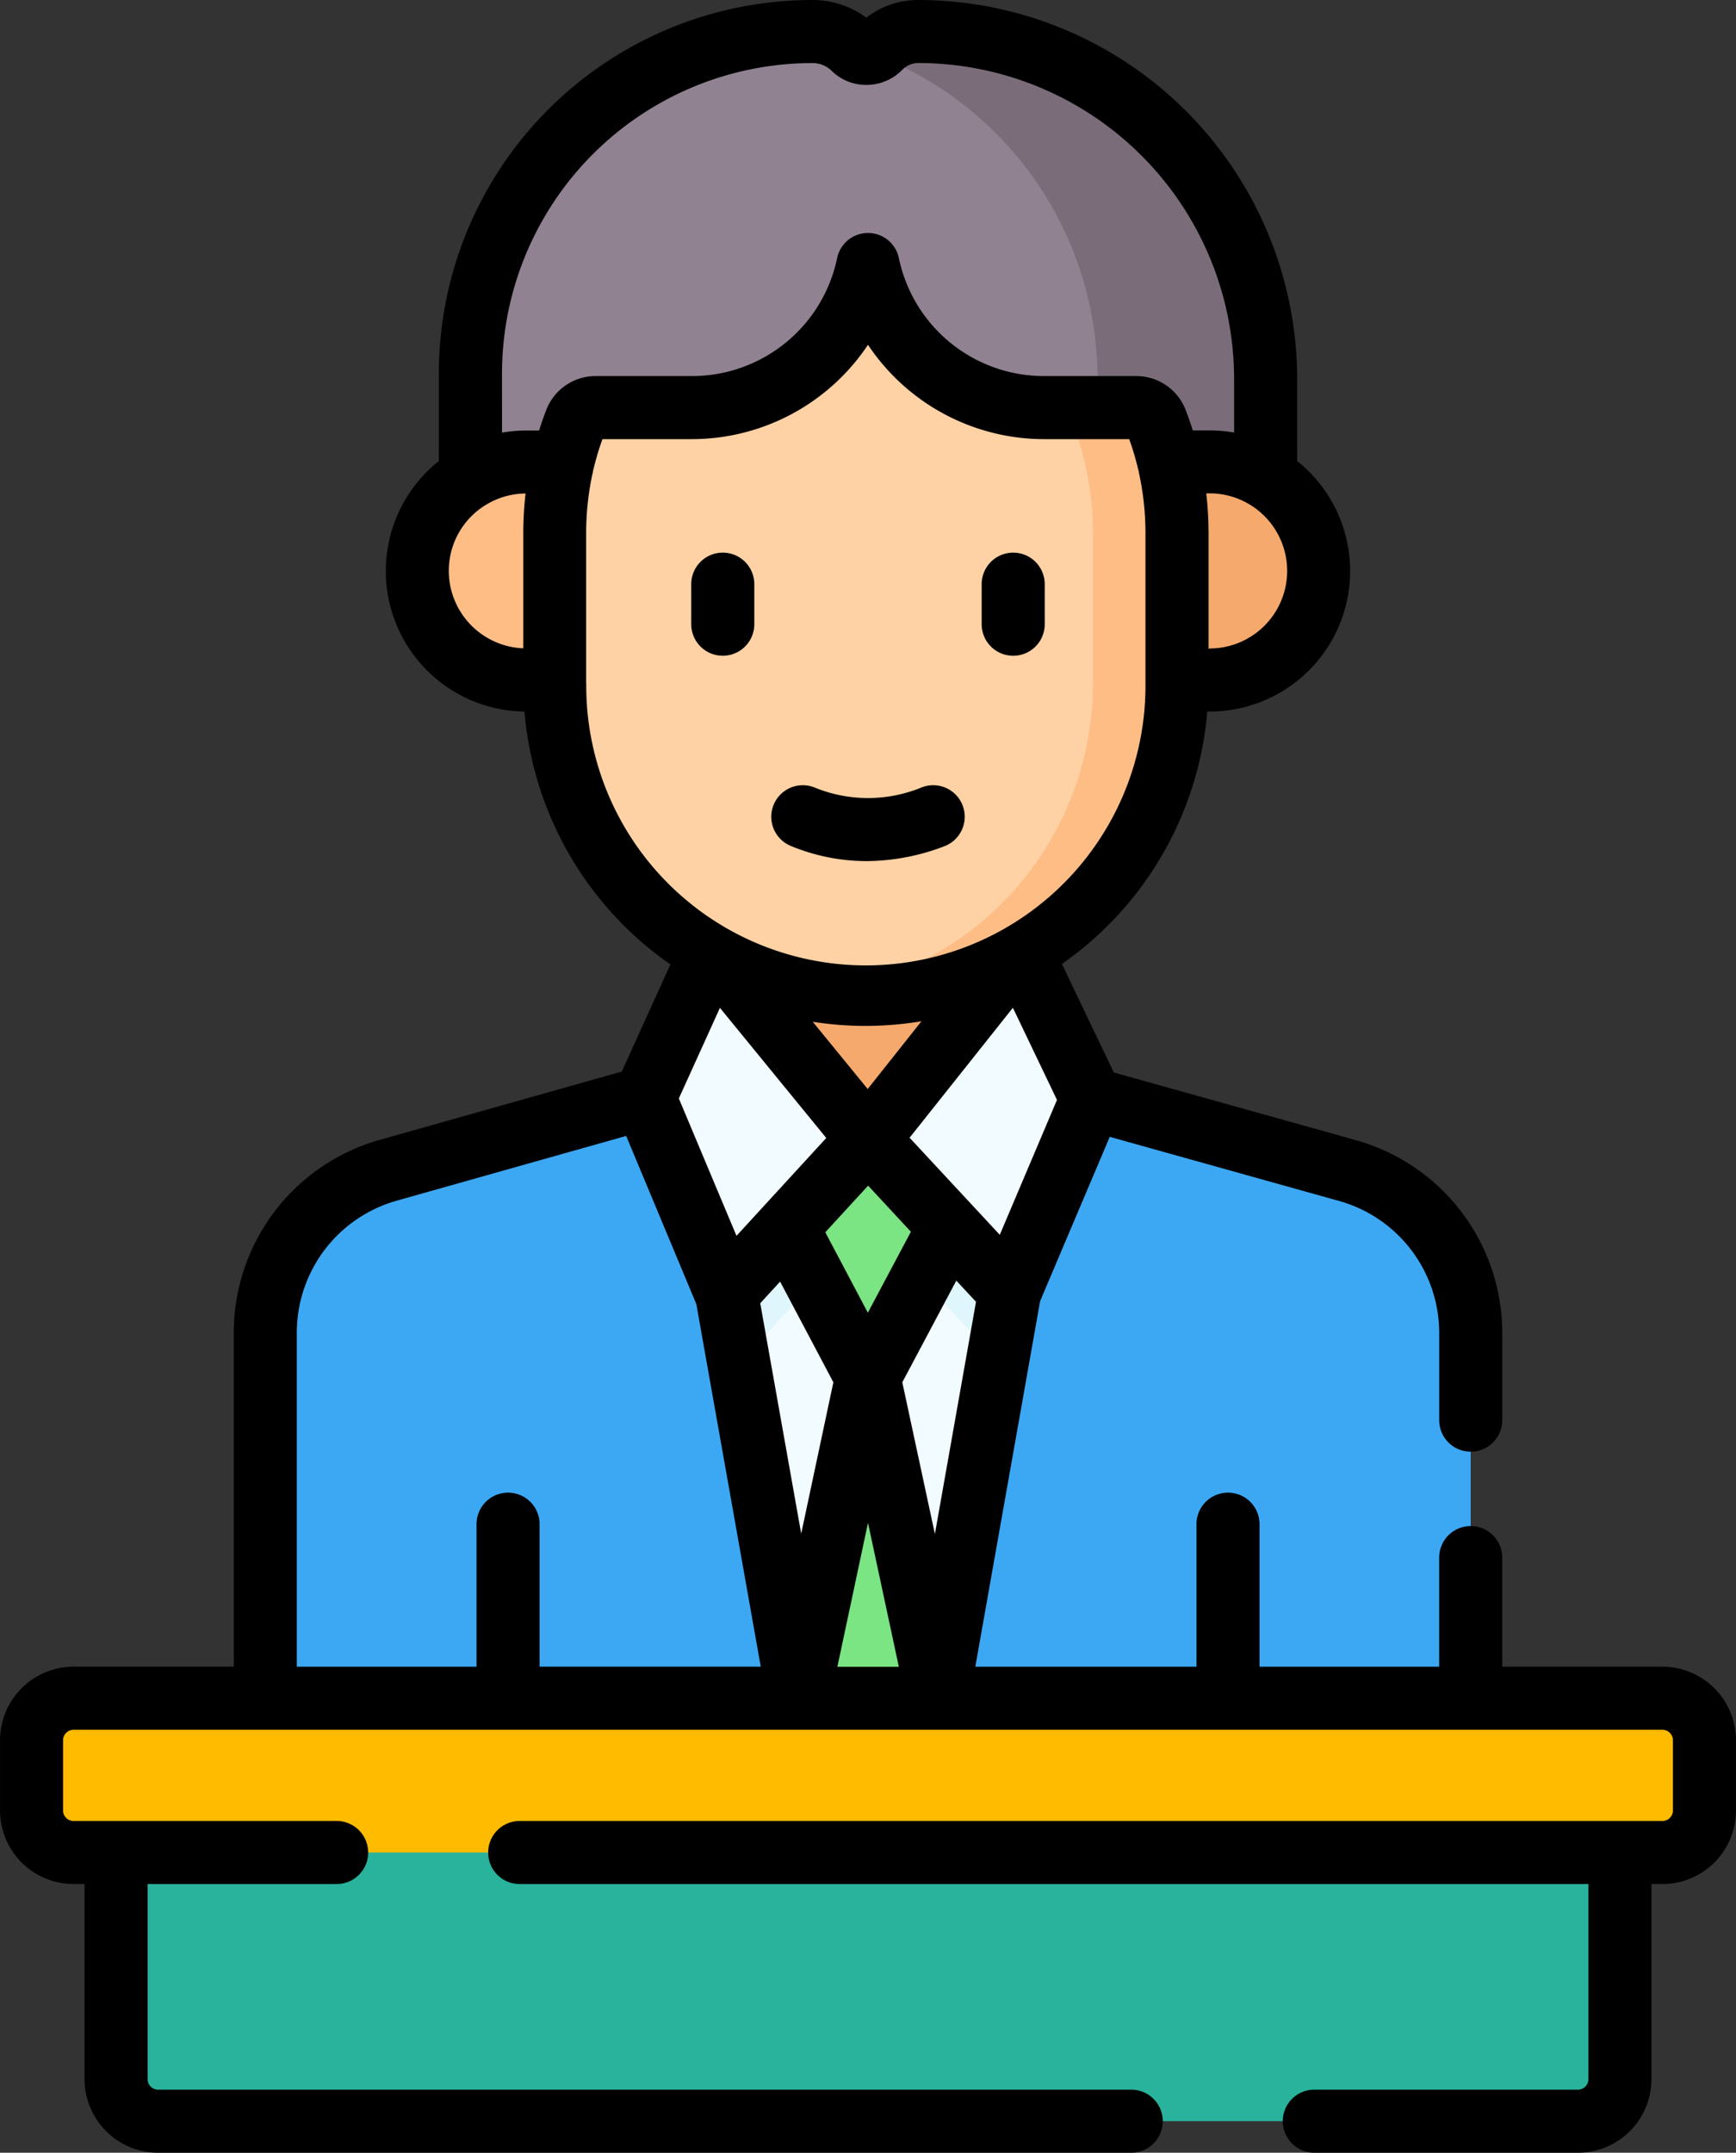 <svg xmlns="http://www.w3.org/2000/svg" width="74.569" height="92.454" viewBox="0 0 74.569 92.454">
  <rect x="0" y="0" width="74.569" height="92.454" fill="#333333" stroke="none"/>
  <g id="anfitrion" transform="translate(-49.522)">
    <g id="Grupo_83444" data-name="Grupo 83444" transform="translate(50.876 1.354)">
      <g id="Grupo_83442" data-name="Grupo 83442" transform="translate(10.04 39.745)">
        <path id="Trazado_143870" data-name="Trazado 143870" d="M112.624,261.243v-17.52a7.223,7.223,0,0,1,5.261-6.952l11.025-3.111,6.614-6.057h5.644l6.948,6.1,7.438,2.079,3.57,1.359c3.121.872,3.473,3.355,3.473,6.6v17.506Z" transform="translate(-112.624 -227.603)" fill="#3ca8f4"/>
      </g>
      <g id="Grupo_83443" data-name="Grupo 83443" transform="translate(52.971 47.924)">
        <path id="Trazado_143871" data-name="Trazado 143871" d="M359.217,280.854v17.507H353.8V279.049a7.225,7.225,0,0,0-3.431-6.149l3.57,1A7.221,7.221,0,0,1,359.217,280.854Z" transform="translate(-350.369 -272.9)" fill="#3ca8f4"/>
      </g>
      <path id="Trazado_143872" data-name="Trazado 143872" d="M134.5,437.1H78.931a1.806,1.806,0,0,1-1.806-1.806V422.247h59.183v13.047A1.806,1.806,0,0,1,134.5,437.1Z" transform="translate(-73.495 -347.354)" fill="#29b39d"/>
      <path id="Trazado_143873" data-name="Trazado 143873" d="M393.9,422.25V435.3a1.805,1.805,0,0,1-1.806,1.806h-7.223a1.805,1.805,0,0,0,1.806-1.806V422.25Z" transform="translate(-325.668 -347.357)" fill="#29b39d"/>
      <path id="Trazado_143874" data-name="Trazado 143874" d="M234.5,232.713l-.781,1.348.262,1.581-2.572,14.524-2.636-1.806-3.352,1.806-2.553-14.359.186-2-.724-1.027,1.372-16.493h9.358Z" transform="translate(-192.48 -178.586)" fill="#f2fbff"/>
      <path id="Trazado_143875" data-name="Trazado 143875" d="M218.934,214.568h13.2v10.2h-13.2Z" transform="translate(-189.697 -177.177)" fill="#f6a96c"/>
      <path id="Trazado_143876" data-name="Trazado 143876" d="M242.431,326.237l-2.982,14.024h5.988Z" transform="translate(-206.507 -268.681)" fill="#7ae582"/>
      <path id="Trazado_143877" data-name="Trazado 143877" d="M247.418,282.9l.6,2.263-2.3,4.325-2.256-4.264.592-2.295,1.652-1.961.019-.018.019.018Z" transform="translate(-209.804 -231.573)" fill="#7ae582"/>
      <path id="Trazado_143878" data-name="Trazado 143878" d="M233.859,270.95l-.146,6.555-.518,2.929-3.284-3.465-2.282-4.213-2.269,4.274-3.28,3.568-.538-3.026-.173-6.622Z" transform="translate(-191.692 -223.378)" fill="#dff6fd"/>
      <path id="Trazado_143879" data-name="Trazado 143879" d="M121.658,410.526H58.827a1.806,1.806,0,0,1-1.806-1.806V405.7a1.806,1.806,0,0,1,1.806-1.806h62.832a1.806,1.806,0,0,1,1.806,1.806v3.015A1.806,1.806,0,0,1,121.658,410.526Z" transform="translate(-57.021 -332.32)" fill="#fb0"/>
      <path id="Trazado_143880" data-name="Trazado 143880" d="M243.716,274.706l-1.2,2.264-1.617-1.707a.9.9,0,0,0-1.32.01l-1.615,1.756-1.213-2.3,3.458-3.767.018-.018.018.018Z" transform="translate(-204.295 -223.378)" fill="#7ae582"/>
      <path id="Trazado_143881" data-name="Trazado 143881" d="M414.008,405.706v3.016a1.806,1.806,0,0,1-1.806,1.806h-7.223a1.806,1.806,0,0,0,1.806-1.806v-3.016a1.806,1.806,0,0,0-1.806-1.806H412.2A1.806,1.806,0,0,1,414.008,405.706Z" transform="translate(-342.147 -332.32)" fill="#fb0"/>
      <path id="Trazado_143882" data-name="Trazado 143882" d="M205.729,225.614l6.674,8.164.019.022-.019.019-6.061,6.6-3.523-8.392Z" transform="translate(-176.492 -186.228)" fill="#f2fbff"/>
      <path id="Trazado_143883" data-name="Trazado 143883" d="M262.51,225.614l-6.492,8.164L256,233.8l.019.019,6.072,6.536,3.512-8.281Z" transform="translate(-220.069 -186.228)" fill="#f2fbff"/>
      <path id="Trazado_143884" data-name="Trazado 143884" d="M325.924,99.868l-2.5,1.806v9.369h2.5a4.685,4.685,0,0,0,2.4-8.706C327.625,101.916,326.8,99.868,325.924,99.868Z" transform="translate(-275.315 -83.189)" fill="#f6a96c"/>
      <path id="Trazado_143885" data-name="Trazado 143885" d="M153.454,99.868l2.5,1.806v9.369h-2.5a4.685,4.685,0,0,1-2.4-8.707C151.755,101.915,152.577,99.868,153.454,99.868Z" transform="translate(-132.203 -83.189)" fill="#ffbd86"/>
      <path id="Trazado_143886" data-name="Trazado 143886" d="M194.845,86.121a14.535,14.535,0,0,1-1.806.24A13.368,13.368,0,0,1,181.48,73.117V66.68a13.368,13.368,0,0,1,11.567-13.245,14.536,14.536,0,0,1,1.8.241c7.381,0,11.559,5.623,11.559,13v6.437C206.4,80.5,202.226,86.121,194.845,86.121Z" transform="translate(-159.006 -45.13)" fill="#fed2a4"/>
      <path id="Trazado_143887" data-name="Trazado 143887" d="M260.661,66.194v6.437A13.366,13.366,0,0,1,247.295,86a13.538,13.538,0,0,1-1.806-.121,13.368,13.368,0,0,0,11.56-13.243V66.194a13.366,13.366,0,0,0-11.56-13.243,13.539,13.539,0,0,1,1.806-.121,13.363,13.363,0,0,1,13.366,13.364Z" transform="translate(-211.457 -44.645)" fill="#ffbd86"/>
      <path id="Trazado_143888" data-name="Trazado 143888" d="M180.655,7.861a2.185,2.185,0,0,0-1.661.521c-.109.113-.245.006-.389.039a.775.775,0,0,1-.721-.2A2.527,2.527,0,0,0,176.11,7.5a14.7,14.7,0,0,0-14.7,14.7v4.45a4.645,4.645,0,0,1,2.4-.663h1.575a13.134,13.134,0,0,1,.547-1.759.9.9,0,0,1,.843-.574h4.168a7.707,7.707,0,0,0,7.546-6.145,7.707,7.707,0,0,0,7.546,6.145h2.307l1.679-1.806a.9.9,0,0,1,.843.575,13.207,13.207,0,0,1,.546,1.759h1.757c.878,0-.106.241.6.663V22.416C193.765,14.178,188.893,7.861,180.655,7.861Z" transform="translate(-142.561 -7.5)" fill="#918291"/>
      <path id="Trazado_143889" data-name="Trazado 143889" d="M273.588,22.415v4.233a4.642,4.642,0,0,0-2.4-.663h-1.759a13.149,13.149,0,0,0-.545-1.759.9.9,0,0,0-.842-.576h-1.676V22.415a14.922,14.922,0,0,0-9.746-13.994.783.783,0,0,0,.39-.218,2.311,2.311,0,0,1,1.661-.7,14.917,14.917,0,0,1,14.917,14.915Z" transform="translate(-220.577 -7.5)" fill="#7a6d79"/>
    </g>
    <g id="Grupo_83445" data-name="Grupo 83445" transform="translate(49.522 0)">
      <path id="Trazado_143890" data-name="Trazado 143890" d="M215.308,131.434a1.354,1.354,0,0,0-1.354,1.354v1.72a1.354,1.354,0,1,0,2.709,0v-1.72A1.354,1.354,0,0,0,215.308,131.434Z" transform="translate(-184.262 -107.7)"/>
      <path id="Trazado_143891" data-name="Trazado 143891" d="M284.4,135.863a1.354,1.354,0,0,0,1.354-1.354v-1.72a1.354,1.354,0,1,0-2.709,0v1.72A1.354,1.354,0,0,0,284.4,135.863Z" transform="translate(-240.878 -107.7)"/>
      <path id="Trazado_143892" data-name="Trazado 143892" d="M240.423,189.372a1.354,1.354,0,1,0-.954-2.535,6.049,6.049,0,0,1-4.61.015,1.354,1.354,0,1,0-1.028,2.506,8.505,8.505,0,0,0,3.253.651,9.445,9.445,0,0,0,3.339-.637Z" transform="translate(-199.861 -153.027)"/>
      <path id="Trazado_143893" data-name="Trazado 143893" d="M94.2,55.878l2.991-7.054,9.862,2.757a5.888,5.888,0,0,1,4.289,5.652v3.759a1.354,1.354,0,1,0,2.709,0V57.233a8.605,8.605,0,0,0-6.268-8.26L97.366,46.06,95.136,41.4a14.719,14.719,0,0,0,6.244-10.841h.105A6.037,6.037,0,0,0,105.241,19.8V16.27A16.289,16.289,0,0,0,88.97,0a3.641,3.641,0,0,0-2.237.759A3.864,3.864,0,0,0,84.425,0,16.05,16.05,0,0,0,68.372,16.052V19.8A6.037,6.037,0,0,0,72.051,30.56a14.719,14.719,0,0,0,6.268,10.86l-2.088,4.6-10.42,2.94a8.609,8.609,0,0,0-6.248,8.255V71.579h-6.88a3.164,3.164,0,0,0-3.16,3.16v3.015a3.164,3.164,0,0,0,3.16,3.16h.47v8.38a3.164,3.164,0,0,0,3.16,3.16h41.8a1.354,1.354,0,1,0,0-2.709h-41.8a.452.452,0,0,1-.451-.451V80.915h8.12a1.354,1.354,0,1,0,0-2.709h-11.3a.452.452,0,0,1-.451-.451V74.74a.452.452,0,0,1,.451-.451h68.249a.452.452,0,0,1,.451.451v3.015a.452.452,0,0,1-.451.451H71.845a1.354,1.354,0,1,0,0,2.709h45.907v8.379a.452.452,0,0,1-.451.451H105.977a1.354,1.354,0,1,0,0,2.709H117.3a3.164,3.164,0,0,0,3.16-3.16V80.915h.47a3.164,3.164,0,0,0,3.16-3.16V74.74a3.164,3.164,0,0,0-3.16-3.16h-6.88V66.895a1.354,1.354,0,1,0-2.709,0V71.58h-7.716V65.46a1.354,1.354,0,0,0-2.709,0v6.12h-9.5Zm-7.388-4.958L88.649,52.9,86.8,56.378l-1.828-3.455Zm4.634,4.988L89.68,65.882l-1.4-6.516L90.6,55ZM81.158,53.076l-2.477-5.9,1.765-3.891,4.568,5.588Zm1.873,1.965,2.288,4.325-1.382,6.5-1.759-9.894ZM86.806,65.4l1.325,6.184H85.491Zm5.661-12.368-3.874-4.17,4.437-5.58,1.894,3.956Zm9.018-25.173h-.05V22.9a14.9,14.9,0,0,0-.1-1.711h.15a3.3,3.3,0,0,1,1.7.469l.038.02.03.021a3.331,3.331,0,0,1-1.772,6.151Zm-30.4-11.8A13.342,13.342,0,0,1,84.425,2.709a1.175,1.175,0,0,1,.826.338,2.108,2.108,0,0,0,1.486.6h.028A2.161,2.161,0,0,0,88.278,3a.96.96,0,0,1,.692-.293A13.577,13.577,0,0,1,102.532,16.27v2.306a6.052,6.052,0,0,0-1.048-.091h-.726q-.142-.452-.314-.895a2.272,2.272,0,0,0-2.105-1.439H94.353a6.368,6.368,0,0,1-6.22-5.063,1.354,1.354,0,0,0-2.653,0,6.369,6.369,0,0,1-6.22,5.063H75.093a2.272,2.272,0,0,0-2.1,1.438q-.172.443-.315.9h-.544a6.053,6.053,0,0,0-1.048.091ZM68.8,24.524a3.314,3.314,0,0,1,1.583-2.836l.016-.011.027-.014a3.3,3.3,0,0,1,1.671-.468A14.874,14.874,0,0,0,72,22.9v4.943A3.331,3.331,0,0,1,68.8,24.524ZM74.7,29.341V22.9a12.1,12.1,0,0,1,.29-2.637c.006-.025.009-.05.013-.075s.011-.029.014-.044A11.767,11.767,0,0,1,75.4,18.86H79.26a9.1,9.1,0,0,0,7.546-4.052,9.1,9.1,0,0,0,7.546,4.052h3.675a11.891,11.891,0,0,1,.382,1.289c0,.017.011.032.016.049s.009.06.015.09a12.094,12.094,0,0,1,.285,2.616v6.437a12.011,12.011,0,1,1-24.021,0ZM86.715,44.06a14.748,14.748,0,0,0,2.388-.2L86.793,46.77l-2.36-2.887A14.76,14.76,0,0,0,86.715,44.06ZM79.433,56.008,82.2,71.579H72.7V65.46a1.354,1.354,0,0,0-2.709,0v6.12H62.271V57.219a5.89,5.89,0,0,1,4.275-5.648l9.873-2.786Z" transform="translate(-49.522 0)"/>
    </g>
  </g>
</svg>
